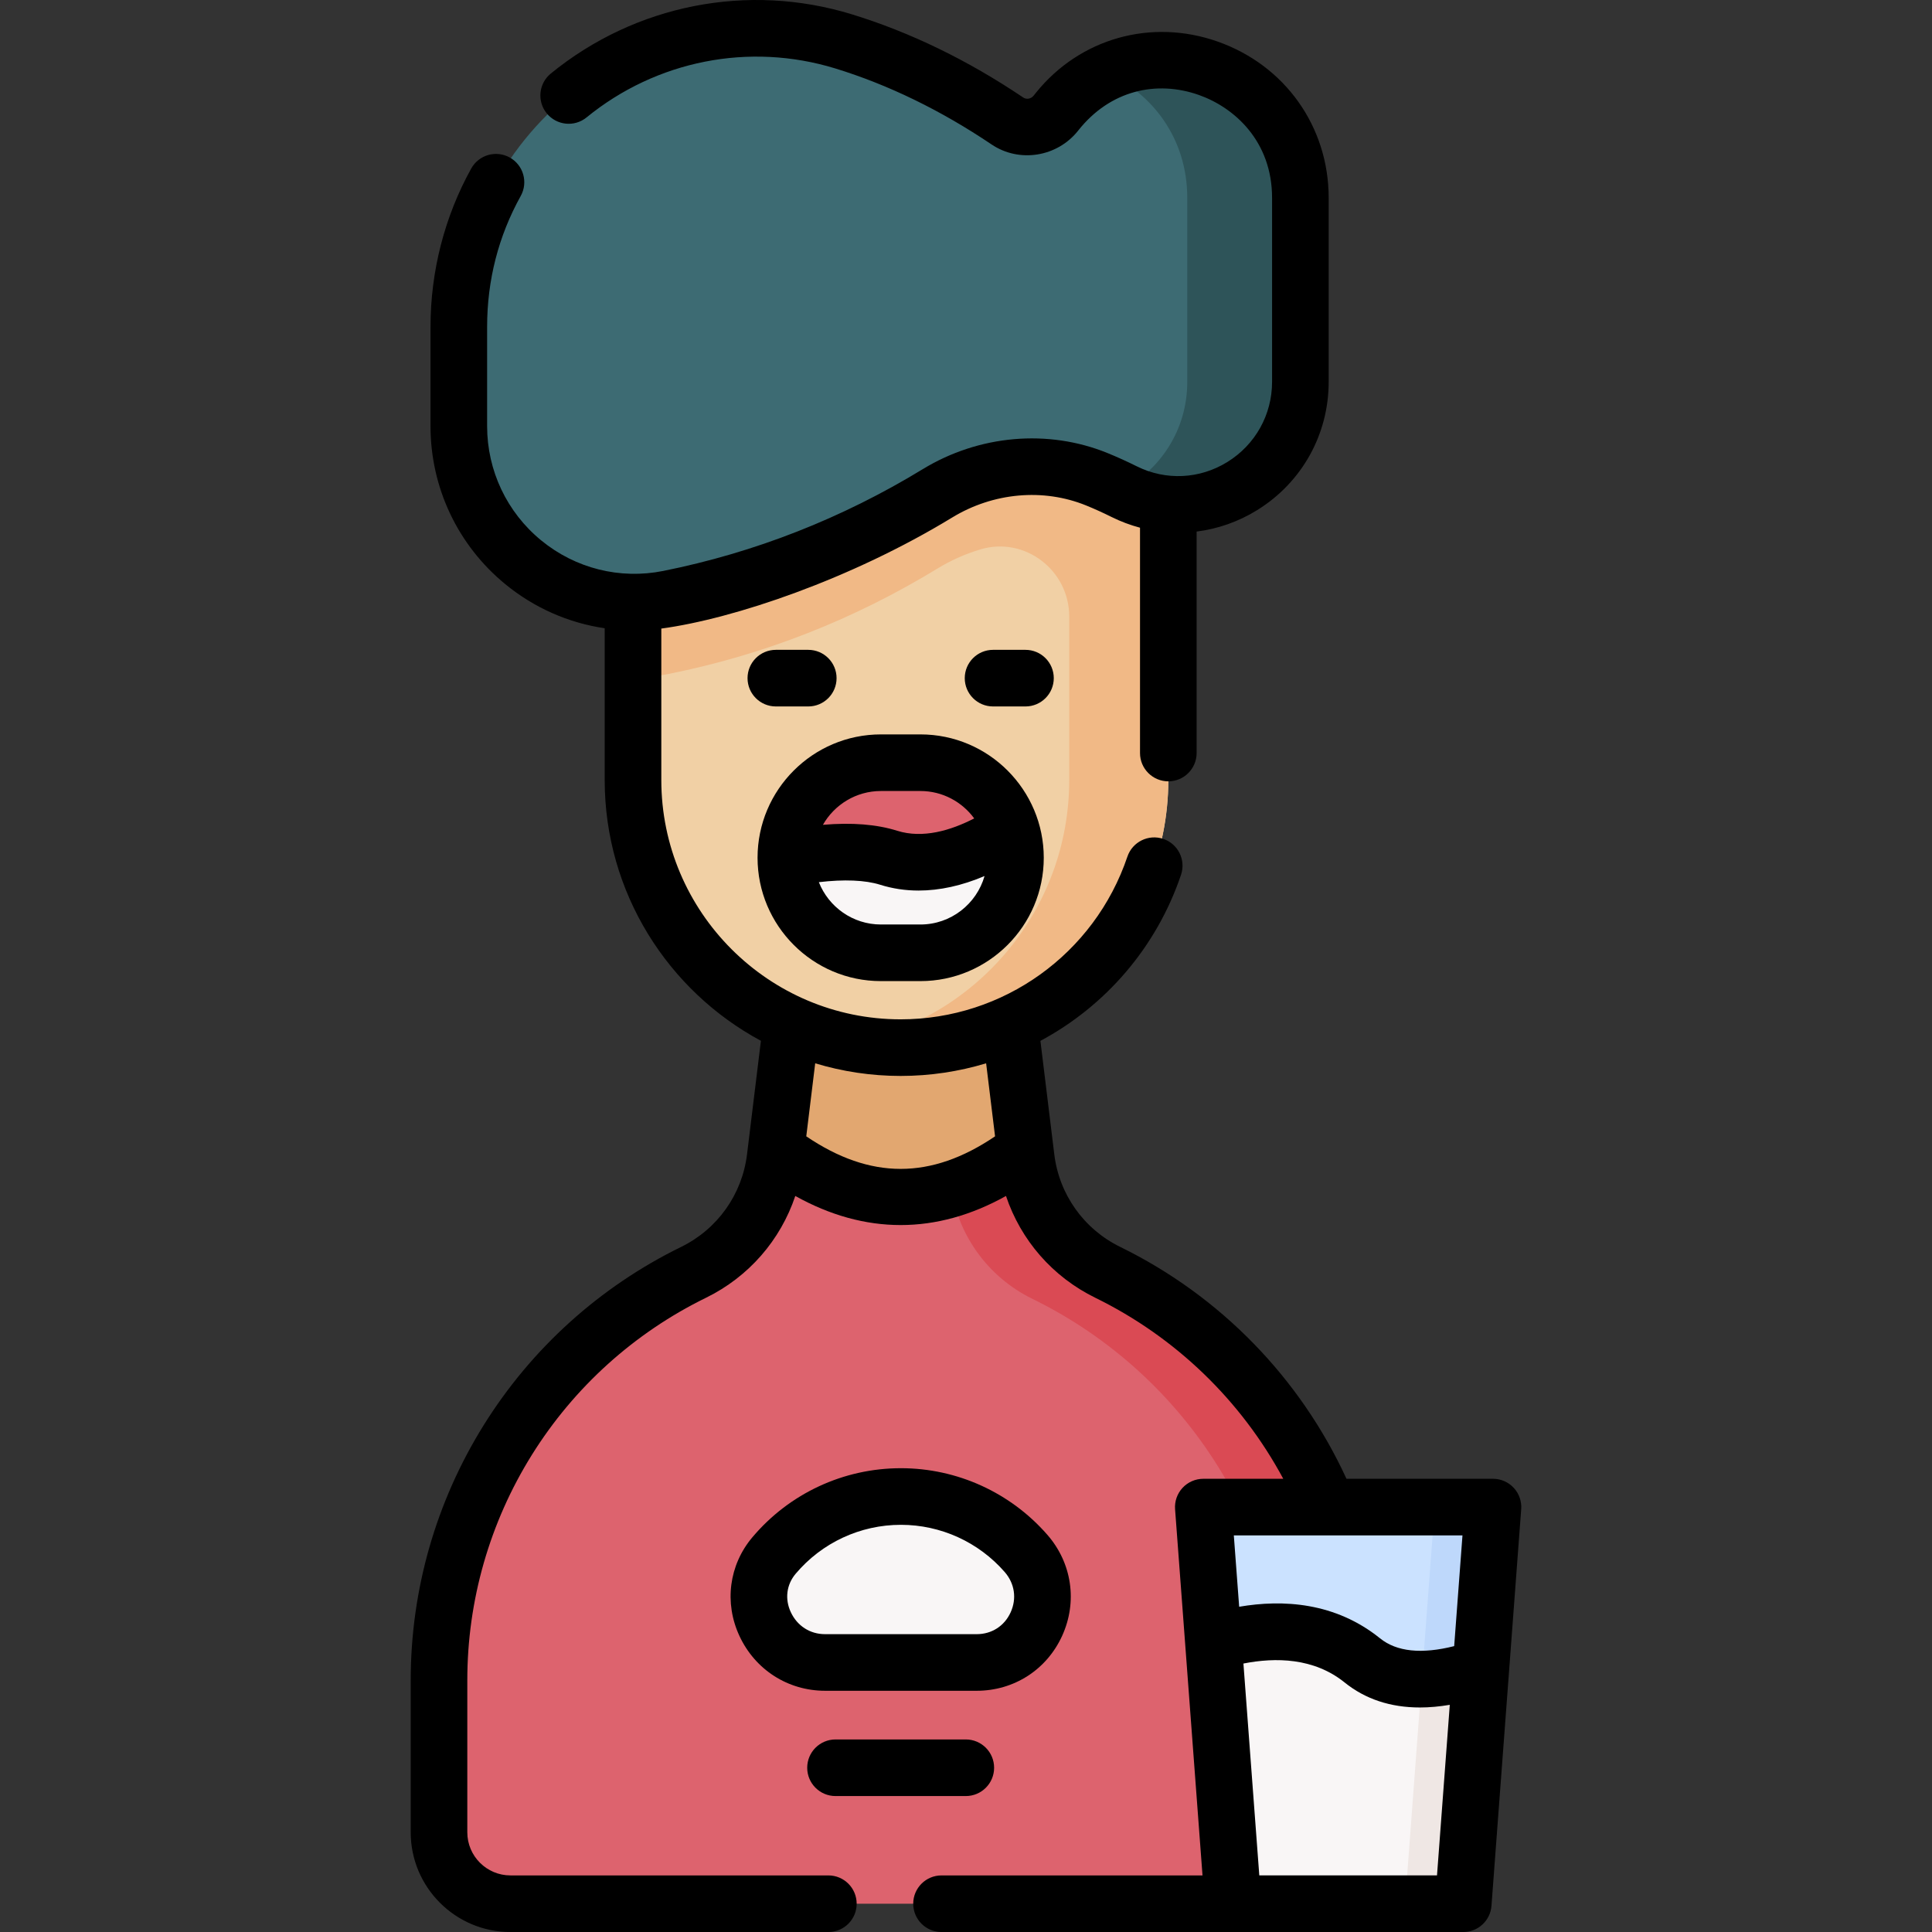 <svg id="Capa_1" enable-background="new 0 0 511.957 511.957" height="512" viewBox="0 0 511.957 511.957" width="512" xmlns="http://www.w3.org/2000/svg"><rect x="0" y="0" width="511.957" height="511.957" fill="#333333" stroke="none"/><g><path d="m212.023 252.634-2.527 20.67-4.094 33.481c-1.605 13.128-9.739 24.554-21.618 30.368-41.278 20.203-67.448 62.148-67.448 108.104v40.273c0 10.453 8.474 18.926 18.926 18.926h206.805c10.453 0 18.926-8.474 18.926-18.926v-40.273c0-45.957-26.17-87.902-67.448-108.104-11.879-5.814-20.013-17.24-21.618-30.368l-4.093-33.479-2.528-20.672z" fill="#dd636e"/><path d="m293.545 337.154c-11.879-5.814-20.013-17.24-21.619-30.368l-4.093-33.479-2.528-20.672h-53.283l-.856 7h34.121l2.528 20.672 4.093 33.479c1.605 13.128 9.739 24.554 21.618 30.368 41.278 20.203 67.448 62.148 67.448 108.104v40.273c0 4.523-1.591 8.671-4.238 11.926h5.329c10.453 0 18.926-8.474 18.926-18.926v-40.273c.002-45.956-26.168-87.901-67.446-108.104z" fill="#da4a54"/><path d="m271.66 304.61-6.355-51.975h-53.283l-6.355 51.975c21.998 16.774 43.996 16.774 65.993 0z" fill="#e2a770"/><path d="m238.664 277.612c-39.171 0-70.926-31.755-70.926-70.926v-45.457-58.327h141.852v31.947 71.837c0 39.171-31.755 70.926-70.926 70.926z" fill="#f1d0a5"/><path d="m167.738 102.902v76.57c3.117.019 6.288-.259 9.486-.899 25.481-5.105 49.175-14.5 71.195-27.919 3.604-2.196 7.443-3.897 11.409-5.079 11.744-3.5 23.506 5.533 23.506 17.788v43.323c0 34.684-24.902 63.533-57.798 69.693 4.256.797 8.64 1.233 13.128 1.233 39.171 0 70.926-31.754 70.926-70.926v-103.784z" fill="#f1b986"/><path d="m297.9 130.284c-2.417-1.202-4.837-2.302-7.258-3.288-13.812-5.62-29.489-4.029-42.222 3.731-22.019 13.419-45.714 22.814-71.195 27.919-28.793 5.768-55.642-16.361-55.642-45.726v-26.3c0-53.037 51.26-91.219 101.961-75.654 15.007 4.607 29.465 11.702 43.414 21.098 4.169 2.808 9.766 1.829 12.872-2.122.173-.22.347-.438.521-.655 21.346-26.454 64.233-10.839 64.233 23.152v48.741c0 23.987-25.208 39.787-46.684 29.104z" fill="#3d6b73"/><g><path d="m293.056 19.231c12.172 5.434 21.555 17.31 21.555 33.208v48.741c0 12.92-7.319 23.455-17.423 28.766.237.116.475.221.712.339 21.477 10.682 46.685-5.118 46.685-29.104v-48.742c-.001-28.103-29.309-43.617-51.529-33.208z" fill="#2e5459"/></g><path d="m243.899 252.481h-10.469c-13.91 0-25.187-11.276-25.187-25.187 0-13.91 11.276-25.187 25.187-25.187h10.469c13.91 0 25.187 11.276 25.187 25.187-.001 13.91-11.277 25.187-25.187 25.187z" fill="#dd636e"/><path d="m235.488 227.294c-8.249-2.597-19.11-1.357-27.237.291.157 13.775 11.367 24.895 25.179 24.895h10.469c13.91 0 25.187-11.276 25.187-25.187 0-2.615-.399-5.138-1.139-7.509-9.067 6.029-20.977 11.126-32.459 7.51z" fill="#f9f6f6"/><path d="m387.747 504.457h-61.009l-7.874-105.098h76.757z" fill="#cbe2ff"/><path d="m380.188 399.359-7.874 105.098h15.433l7.874-105.098z" fill="#bed8fb"/><path d="m326.738 504.457h61.009l4.686-62.54c-11.127 3.784-22.958 4.9-31.44-1.937-12.704-10.241-28.704-8.167-39.451-4.885z" fill="#f9f6f6"/><path d="m376.775 444.92-4.461 59.538h15.433l4.686-62.54c-5.205 1.769-10.56 2.94-15.658 3.002z" fill="#efe7e4"/><path d="m238.734 396.556c-13.494 0-25.568 6.077-33.636 15.644-9.431 11.183-1.09 28.335 13.538 28.335h40.173c14.975 0 22.917-17.624 13.069-28.906-8.06-9.237-19.92-15.073-33.144-15.073z" fill="#f9f6f6"/><g><path d="m221.681 179.701c0-4.143-3.358-7.5-7.5-7.5h-8.591c-4.142 0-7.5 3.357-7.5 7.5s3.358 7.5 7.5 7.5h8.591c4.142 0 7.5-3.357 7.5-7.5z"/><path d="m279.238 179.701c0-4.143-3.357-7.5-7.5-7.5h-8.59c-4.143 0-7.5 3.357-7.5 7.5s3.357 7.5 7.5 7.5h8.59c4.142 0 7.5-3.357 7.5-7.5z"/><path d="m233.43 259.981h10.469c18.023 0 32.687-14.663 32.687-32.687 0-17.956-14.597-32.687-32.687-32.687h-10.469c-18.023 0-32.687 14.663-32.687 32.687 0 17.948 14.601 32.687 32.687 32.687zm10.469-15h-10.469c-7.467 0-13.854-4.659-16.444-11.216 6.662-.785 12.291-.563 16.25.683 3.263 1.028 6.667 1.538 10.183 1.538 5.59 0 11.458-1.293 17.475-3.846-2.114 7.4-8.924 12.841-16.995 12.841zm-10.469-35.373h10.469c5.852 0 11.034 2.869 14.255 7.261-6.191 3.187-13.606 5.415-20.414 3.271-5.423-1.706-12.013-2.23-19.674-1.573 3.047-5.342 8.786-8.959 15.364-8.959z"/><path d="m403.101 399.919c.155-2.081-.562-4.133-1.981-5.662s-3.411-2.398-5.498-2.398h-38.82c-12.297-26.741-33.462-48.472-59.959-61.441-9.638-4.717-16.169-13.891-17.472-24.542l-3.675-30.06c17.164-9.197 30.725-24.675 37.262-44.013 1.326-3.924-.78-8.181-4.704-9.507-3.92-1.321-8.18.779-9.507 4.704-8.716 25.787-32.861 43.112-60.083 43.112-34.973 0-63.425-28.452-63.425-63.425v-40.122c19.163-2.573 50.255-13.082 77.083-29.433 10.862-6.619 24.131-7.811 35.495-3.188 2.186.889 4.455 1.917 6.743 3.055 2.442 1.214 4.965 2.152 7.53 2.836v59.709c0 4.143 3.357 7.5 7.5 7.5s7.5-3.357 7.5-7.5v-58.686c5.586-.699 11.057-2.591 16.051-5.685 11.862-7.348 18.943-20.056 18.943-33.993v-48.74c0-18.854-11.537-35.109-29.392-41.415-17.607-6.217-36.518-.897-48.169 13.542-.197.243-.394.49-.589.739-.709.899-1.907 1.131-2.786.538-14.677-9.886-29.953-17.304-45.404-22.048-27.548-8.458-57.376-2.591-79.79 15.692-3.21 2.618-3.69 7.342-1.072 10.552 2.62 3.212 7.343 3.689 10.552 1.071 18.522-15.107 43.162-19.959 65.907-12.976 14.038 4.31 27.975 11.089 41.426 20.149 7.346 4.946 17.433 3.321 22.956-3.707 8.462-10.7 20.776-13.363 31.973-9.409 9.372 3.31 19.387 12.211 19.387 27.271v48.74c0 8.708-4.427 16.648-11.842 21.242-7.337 4.544-16.31 4.973-24.003 1.147-2.624-1.306-5.239-2.49-7.771-3.52-15.748-6.407-34.048-4.811-48.952 4.273-21.401 13.042-44.537 22.115-68.765 26.97-11.473 2.298-23.254-.646-32.326-8.081-9.116-7.471-14.344-18.511-14.344-30.291v-26.299c0-12.372 2.997-24.045 8.907-34.694 2.01-3.622.704-8.188-2.918-10.197-3.623-2.009-8.187-.704-10.197 2.918-7.06 12.721-10.792 27.235-10.792 41.974v26.301c0 16.293 7.23 31.562 19.836 41.893 7.685 6.299 16.779 10.258 26.32 11.662v40.211c0 29.859 16.777 55.867 41.396 69.111l-3.678 30.078c-1.302 10.651-7.833 19.825-17.471 24.542-21.515 10.53-39.589 26.839-52.269 47.161-12.68 20.323-19.382 43.727-19.382 67.68v40.273c0 14.571 11.855 26.426 26.426 26.426h84.248c4.142 0 7.5-3.357 7.5-7.5s-3.358-7.5-7.5-7.5h-84.248c-6.3 0-11.426-5.126-11.426-11.426v-40.273c0-21.144 5.916-41.801 17.108-59.739s27.146-32.334 46.137-41.629c11.34-5.55 19.749-15.291 23.667-26.978 9.211 5.135 18.564 7.709 27.917 7.709s18.706-2.574 27.917-7.708c3.918 11.687 12.328 21.429 23.667 26.978 21.283 10.417 38.67 27.238 49.808 47.969h-21.192c-2.087 0-4.079.869-5.498 2.398s-2.137 3.581-1.981 5.662c.843 11.252 6.794 90.684 7.27 97.038h-69.159c-4.142 0-7.5 3.357-7.5 7.5s3.358 7.5 7.5 7.5h138.251c3.925 0 7.186-3.025 7.479-6.939 1.57-20.908 5.208-69.469 7.878-105.102zm-189.45-98.803 2.366-19.352c7.175 2.168 14.775 3.347 22.648 3.347 7.82 0 15.43-1.17 22.648-3.345l2.366 19.35c-16.98 11.502-33.049 11.502-50.028 0zm173.887 105.743-2.198 29.343c-8.629 2.176-15.229 1.496-19.641-2.06-11.865-9.566-25.737-10.356-37.335-8.373l-1.417-18.91zm-53.84 90.098-4.206-56.14c8.521-1.681 18.693-1.529 26.795 5.003 5.492 4.426 12.176 6.642 19.985 6.642 2.516 0 5.156-.243 7.903-.704l-3.386 45.199z"/><path d="m258.811 448.035c9.886 0 18.566-5.586 22.653-14.579 4.103-9.026 2.595-19.279-3.934-26.759-9.786-11.211-23.927-17.641-38.796-17.641-15.208 0-29.557 6.673-39.369 18.309-6.193 7.344-7.504 17.361-3.422 26.143 4.165 8.961 12.861 14.527 22.694 14.527zm-49.266-20.849c-1.618-3.481-1.137-7.275 1.287-10.15 6.956-8.248 17.125-12.979 27.902-12.979 10.537 0 20.559 4.558 27.496 12.504 2.65 3.037 3.24 7.032 1.578 10.689-1.646 3.622-5.01 5.785-8.997 5.785h-40.174c-3.991 0-7.39-2.186-9.092-5.849z"/><path d="m221.4 475.934h34.528c4.143 0 7.5-3.357 7.5-7.5s-3.357-7.5-7.5-7.5h-34.528c-4.142 0-7.5 3.357-7.5 7.5s3.358 7.5 7.5 7.5z"/></g></g></svg>